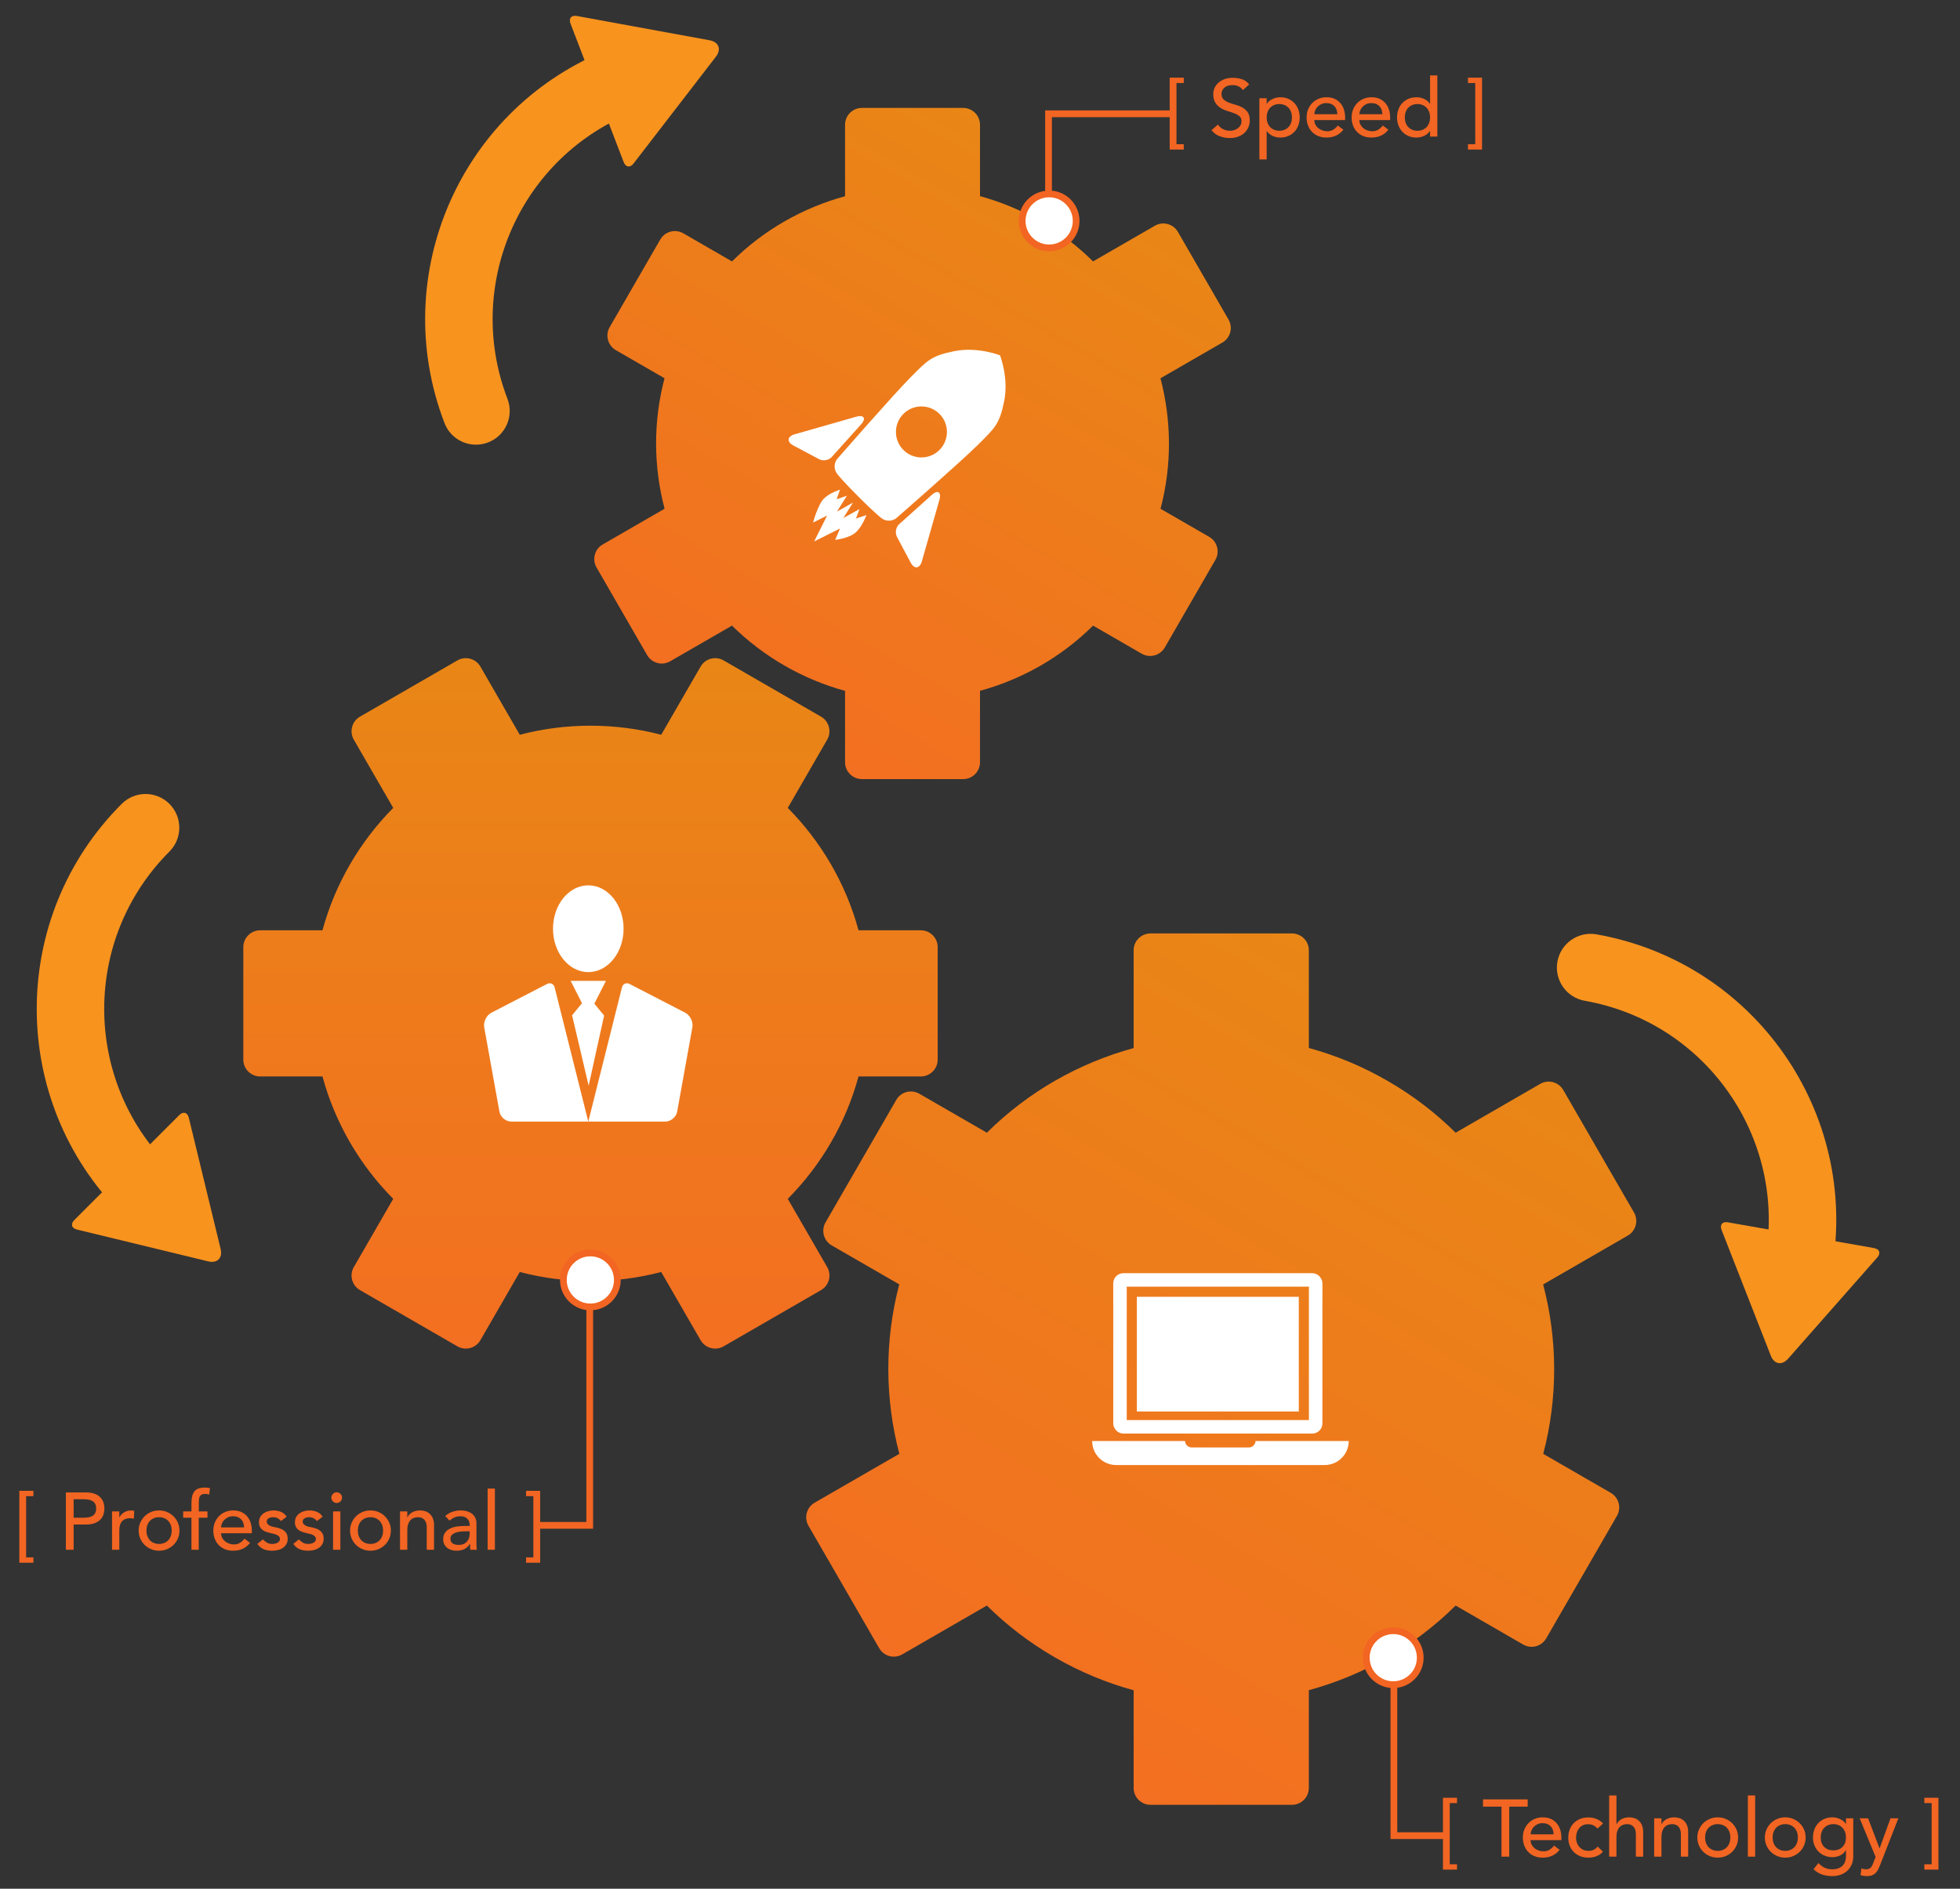<?xml version="1.0" encoding="UTF-8" standalone="no"?>
<svg width="581px" height="560px" viewBox="0 0 581 560" version="1.1" xmlns="http://www.w3.org/2000/svg" xmlns:xlink="http://www.w3.org/1999/xlink" xmlns:sketch="http://www.bohemiancoding.com/sketch/ns">
    <rect x="0" y="0" width="581" height="560" fill="#333333" stroke="none"/>
    <!-- Generator: Sketch 3.0.1 (7597) - http://www.bohemiancoding.com/sketch -->
    <title>core-competence</title>
    <description>Created with Sketch.</description>
    <defs>
        <linearGradient x1="50%" y1="0%" x2="50%" y2="100%" id="linearGradient-1">
            <stop stop-color="#E98616" offset="0%"></stop>
            <stop stop-color="#F36F21" offset="100%"></stop>
        </linearGradient>
    </defs>
    <g id="Page-1" stroke="none" stroke-width="1" fill="none" fill-rule="evenodd" sketch:type="MSPage">
        <g id="core-competence" sketch:type="MSLayerGroup" transform="translate(-34, -8.5)">
            <g id="Page-1" sketch:type="MSShapeGroup">
                <g id="core-competence">
                    <g id="Page-1">
                        <g id="Group">
                            <g>
                                <path d="M230.004,385.641 C223.311,387.398 216.286,388.333 209.042,388.333 C201.798,388.333 194.772,387.398 188.079,385.641 L188.079,385.641 L176.409,405.855 C175.029,408.244 171.974,409.066 169.586,407.688 L140.705,391.013 C138.321,389.636 137.501,386.579 138.881,384.188 L150.562,363.956 C140.708,354.014 133.372,341.572 129.589,327.667 L111.124,327.667 C108.366,327.667 106.125,325.432 106.125,322.675 L106.125,289.325 C106.125,286.572 108.363,284.333 111.124,284.333 L129.589,284.333 C133.372,270.428 140.708,257.986 150.562,248.044 L138.881,227.812 C137.502,225.422 138.318,222.366 140.705,220.987 L169.586,204.312 C171.971,202.936 175.029,203.754 176.409,206.145 L188.079,226.359 C194.772,224.602 201.798,223.667 209.042,223.667 C216.286,223.667 223.311,224.602 230.004,226.359 L241.674,206.145 C243.054,203.756 246.109,202.934 248.497,204.312 L277.378,220.987 C279.763,222.364 280.582,225.421 279.202,227.812 L267.521,248.044 C277.375,257.986 284.711,270.428 288.494,284.333 L306.96,284.333 C309.717,284.333 311.958,286.568 311.958,289.325 L311.958,322.675 C311.958,325.428 309.72,327.667 306.96,327.667 L288.494,327.667 C284.711,341.572 277.375,354.014 267.521,363.956 L279.202,384.188 C280.582,386.578 279.766,389.634 277.378,391.013 L248.497,407.688 C246.112,409.064 243.055,408.246 241.674,405.855 L230.004,385.641 L230.004,385.641 Z" id="Oval-6" fill="url(#linearGradient-1)"></path>
                                <path d="M421.127,509.972 C413.106,512.078 404.686,513.199 396.005,513.199 C387.323,513.199 378.904,512.078 370.883,509.972 L370.883,509.972 L356.402,535.053 C355.018,537.451 351.961,538.265 349.568,536.884 L313.259,515.921 C310.859,514.535 310.046,511.48 311.428,509.087 L325.921,483.985 C314.111,472.069 305.319,457.159 300.786,440.494 L277.663,440.494 C274.912,440.494 272.666,438.254 272.666,435.491 L272.666,393.565 C272.666,390.793 274.903,388.562 277.663,388.562 L300.786,388.562 C305.319,371.897 314.111,356.986 325.921,345.071 L311.428,319.968 C310.043,317.571 310.866,314.516 313.259,313.135 L349.568,292.172 C351.969,290.786 355.021,291.61 356.402,294.002 L370.883,319.083 C378.904,316.978 387.323,315.856 396.005,315.856 C404.686,315.856 413.106,316.978 421.127,319.083 L435.607,294.002 C436.991,291.604 440.048,290.79 442.441,292.172 L478.75,313.135 C481.15,314.521 481.963,317.576 480.582,319.968 L466.089,345.071 C477.898,356.986 486.69,371.897 491.224,388.562 L514.347,388.562 C517.098,388.562 519.344,390.801 519.344,393.565 L519.344,435.491 C519.344,438.262 517.107,440.494 514.347,440.494 L491.224,440.494 C486.69,457.159 477.898,472.069 466.089,483.985 L480.582,509.087 C481.966,511.485 481.143,514.539 478.75,515.921 L442.441,536.884 C440.041,538.27 436.988,537.446 435.607,535.053 L421.127,509.972 L421.127,509.972 Z" id="Oval-6" fill="url(#linearGradient-1)" transform="translate(396.166, 414.498) rotate(30) translate(-396.166, -414.498) "></path>
                                <path d="M323.77,213.493 C317.592,215.115 311.107,215.979 304.42,215.979 C297.734,215.979 291.249,215.115 285.071,213.493 L285.071,213.493 L274.488,231.824 C273.108,234.213 270.05,235.028 267.656,233.646 L241.685,218.651 C239.287,217.266 238.468,214.212 239.847,211.824 L250.439,193.477 C241.343,184.299 234.571,172.815 231.079,159.979 L214.429,159.979 C211.653,159.979 209.42,157.738 209.42,154.973 L209.42,124.984 C209.42,122.215 211.663,119.979 214.429,119.979 L231.079,119.979 C234.571,107.143 241.343,95.658 250.439,86.481 L239.847,68.134 C238.467,65.745 239.291,62.689 241.685,61.306 L267.656,46.312 C270.054,44.927 273.109,45.745 274.488,48.134 L285.071,66.464 C291.249,64.842 297.734,63.979 304.42,63.979 C311.107,63.979 317.592,64.842 323.77,66.464 L334.353,48.134 C335.732,45.745 338.791,44.93 341.185,46.312 L367.156,61.306 C369.554,62.691 370.373,65.745 368.994,68.134 L358.401,86.481 C367.497,95.658 374.269,107.143 377.761,119.979 L394.412,119.979 C397.188,119.979 399.42,122.22 399.42,124.984 L399.42,154.973 C399.42,157.742 397.178,159.979 394.412,159.979 L377.761,159.979 C374.269,172.815 367.497,184.299 358.401,193.477 L368.994,211.824 C370.373,214.213 369.55,217.269 367.156,218.651 L341.185,233.646 C338.787,235.03 335.732,234.212 334.353,231.824 L323.77,213.493 L323.77,213.493 Z" id="Oval-6" fill="url(#linearGradient-1)" transform="translate(304.42, 140.138) rotate(30) translate(-304.42, -140.138) "></path>
                                <g transform="translate(268, 112)" fill="#FFFFFF">
                                    <path d="M34.092,30.196 L20.493,43.795 C15.463,38.766 14.203,37.051 14.203,37.051 C13.12,35.782 13.152,33.739 14.242,32.494 C14.242,32.494 31.099,13.194 35.992,8.302 C40.884,3.41 41.963,2.003 48.867,0.617 C55.771,-0.77 62.438,1.85 62.438,1.85 L44.768,19.52 C43.384,17.978 41.375,17.007 39.139,17.007 C34.964,17.007 31.579,20.392 31.579,24.567 C31.579,26.803 32.549,28.812 34.092,30.196 Z M34.092,30.196 L20.493,43.795 C25.522,48.825 27.237,50.085 27.237,50.085 C28.506,51.168 30.549,51.136 31.794,50.046 C31.794,50.046 51.094,33.188 55.986,28.296 C60.878,23.404 62.285,22.325 63.671,15.421 C65.058,8.517 62.438,1.85 62.438,1.85 L44.768,19.52 C45.969,20.859 46.699,22.628 46.699,24.567 C46.699,28.743 43.314,32.128 39.139,32.128 C37.199,32.128 35.43,31.397 34.092,30.196 Z" id="Path-3"></path>
                                    <path d="M1.553,25.267 C-0.666,25.901 -0.839,27.518 1.201,28.604 L8.783,32.639 C9.989,33.282 11.667,32.989 12.573,31.98 L21.267,22.302 C22.83,20.562 22.086,19.405 19.824,20.051 L1.553,25.267 L1.553,25.267 Z" id="Triangle-1"></path>
                                    <path d="M28.943,52.609 C26.724,53.243 26.551,54.861 28.591,55.946 L36.173,59.982 C37.379,60.624 39.057,60.331 39.963,59.323 L48.657,49.645 C50.22,47.905 49.476,46.748 47.214,47.394 L28.943,52.609 L28.943,52.609 Z" id="Triangle-1" transform="translate(38.164, 53.712) scale(-1, 1) rotate(270) translate(-38.164, -53.712) "></path>
                                    <path d="M7.899,43.293 L9.189,46.006 L10.612,43.123 L11.845,48.523 L13.326,43.293 L14.531,48.538 L16.04,43.293 L17.3,46.006 L18.753,43.075 C18.753,43.075 20.164,46.006 20.164,48.72 C20.164,51.433 17.407,54.825 17.407,54.825 L16.04,51.433 L13.326,59.574 L10.612,51.433 L9.135,55.839 C9.135,55.839 6.391,51.094 6.391,48.55 C6.391,46.006 7.899,43.293 7.899,43.293 L7.899,43.293 L7.899,43.293 Z" id="Path-7" transform="translate(13.391, 51.075) rotate(45) translate(-13.391, -51.075) "></path>
                                </g>
                                <g transform="translate(177, 271)" fill="#FFFFFF">
                                    <path d="M21.412,30.269 C21.143,29.197 20.131,28.738 19.141,29.249 L2.671,37.762 C1.196,38.525 0.24,40.471 0.532,42.092 L5.043,67.096 C5.336,68.725 6.926,70.045 8.574,70.045 L31.388,70.045 L21.412,30.269 L21.412,30.269 Z" id="Path-12"></path>
                                    <path d="M26.157,28.327 L36.619,28.327 L31.388,38.628 L26.157,28.327 L26.157,28.327 Z" id="Triangle-1"></path>
                                    <path d="M52.229,30.269 C51.96,29.197 50.948,28.738 49.958,29.249 L33.488,37.762 C32.013,38.525 31.057,40.471 31.349,42.092 L35.86,67.096 C36.153,68.725 37.743,70.045 39.391,70.045 L62.205,70.045 L52.229,30.269 L52.229,30.269 Z" id="Path-12" transform="translate(46.796, 49.54) scale(-1, 1) translate(-46.796, -49.54) "></path>
                                    <path d="M21.785,36.721 L22.525,44.109 L40.755,55.398 L29.288,37.45 L21.785,36.721 L21.785,36.721 Z" id="Rectangle-1" transform="translate(31.285, 46.221) rotate(45) translate(-31.285, -46.221) "></path>
                                    <path d="M41.851,12.865 C41.851,5.76 37.166,0 31.388,0 C25.61,0 20.925,5.76 20.925,12.865 C20.925,19.97 25.61,25.73 31.388,25.73 C37.166,25.73 41.851,19.97 41.851,12.865 L41.851,12.865 L41.851,12.865 Z" id="Oval-8"></path>
                                </g>
                                <g id="Rectangle-26-+-Rectangle-26" transform="translate(358, 388)">
                                    <rect id="Rectangle-26" stroke="#FFFFFF" stroke-width="4" x="8" y="0" width="58" height="43.548" rx="1"></rect>
                                    <path d="M48.182,47.763 L75.804,47.763 C75.804,51.688 72.615,54.88 68.683,54.88 L6.869,54.88 C2.92,54.88 -0.252,51.694 -0.252,47.763 L27.272,47.763 C27.323,48.823 28.201,49.667 29.275,49.667 L46.179,49.667 C47.253,49.667 48.13,48.824 48.182,47.763 L48.182,47.763 L48.182,47.763 Z" id="Rectangle-26" fill="#FFFFFF"></path>
                                    <rect id="Rectangle-4" fill="#FFFFFF" x="13" y="5" width="48" height="34"></rect>
                                </g>
                                <g id="Oval-6-+-Triangle-1" transform="translate(203.724, 71.497) rotate(-21) translate(-203.724, -71.497) translate(146.224, 16.997)" fill="#F8931E">
                                    <path d="M79.565,47.436 C78.148,48.3 77,47.663 77,46.003 L77,1.997 C77,0.342 78.139,-0.305 79.565,0.564 L113.728,21.395 C116.087,22.834 116.091,25.164 113.728,26.605 L79.565,47.436 L79.565,47.436 Z" id="Triangle-1"></path>
                                    <path d="M-0.318,99.182 C-0.318,104.705 4.159,109.182 9.682,109.182 C15.205,109.182 19.682,104.705 19.682,99.182 C19.682,62.731 49.231,33.182 85.682,33.182 C91.205,33.182 95.682,28.705 95.682,23.182 C95.682,17.659 91.205,13.182 85.682,13.182 C38.186,13.182 -0.318,51.686 -0.318,99.182 L-0.318,99.182 L-0.318,99.182 Z" id="Oval-6"></path>
                                </g>
                                <g id="Oval-6-+-Triangle-1" transform="translate(541.205, 350.231) rotate(100) translate(-541.205, -350.231) translate(483.705, 295.731)" fill="#F8931E">
                                    <path d="M79.565,47.436 C78.148,48.3 77,47.663 77,46.003 L77,1.997 C77,0.342 78.139,-0.305 79.565,0.564 L113.728,21.395 C116.087,22.834 116.091,25.164 113.728,26.605 L79.565,47.436 L79.565,47.436 Z" id="Triangle-1"></path>
                                    <path d="M-0.318,99.182 C-0.318,104.705 4.159,109.182 9.682,109.182 C15.205,109.182 19.682,104.705 19.682,99.182 C19.682,62.731 49.231,33.182 85.682,33.182 C91.205,33.182 95.682,28.705 95.682,23.182 C95.682,17.659 91.205,13.182 85.682,13.182 C38.186,13.182 -0.318,51.686 -0.318,99.182 L-0.318,99.182 L-0.318,99.182 Z" id="Oval-6"></path>
                                </g>
                                <g id="Oval-6-+-Triangle-1" transform="translate(79.366, 319.324) scale(1, -1) rotate(-45) translate(-79.366, -319.324) translate(21.866, 264.824)" fill="#F8931E">
                                    <path d="M79.565,47.436 C78.148,48.3 77,47.663 77,46.003 L77,1.997 C77,0.342 78.139,-0.305 79.565,0.564 L113.728,21.395 C116.087,22.834 116.091,25.164 113.728,26.605 L79.565,47.436 L79.565,47.436 Z" id="Triangle-1"></path>
                                    <path d="M-0.318,99.182 C-0.318,104.705 4.159,109.182 9.682,109.182 C15.205,109.182 19.682,104.705 19.682,99.182 C19.682,62.731 49.231,33.182 85.682,33.182 C91.205,33.182 95.682,28.705 95.682,23.182 C95.682,17.659 91.205,13.182 85.682,13.182 C38.186,13.182 -0.318,51.686 -0.318,99.182 L-0.318,99.182 L-0.318,99.182 Z" id="Oval-6"></path>
                                </g>
                            </g>
                            <path d="M344.812,42.457 L344.812,77.678 L380.848,77.678" id="Path-14" stroke="#F26522" stroke-width="2" transform="translate(362.812, 59.957) scale(1, -1) translate(-362.812, -59.957) "></path>
                            <circle id="Oval-5" stroke="#F26522" stroke-width="2" fill="#FFFFFF" cx="345" cy="74" r="8"></circle>
                            <path d="M208.812,391.543 L208.812,460.764 L193.848,460.764" id="Path-14" stroke="#F26522" stroke-width="2"></path>
                            <circle id="Oval-5" stroke="#F26522" stroke-width="2" fill="#FFFFFF" cx="209" cy="388" r="8"></circle>
                            <path d="M463.116,503.543 L463.116,552.764 L447.152,552.764" id="Path-14" stroke="#F26522" stroke-width="2" transform="translate(455.152, 528.043) scale(-1, 1) translate(-455.152, -528.043) "></path>
                            <circle id="Oval-5" stroke="#F26522" stroke-width="2" fill="#FFFFFF" cx="447" cy="500" r="8"></circle>
                            <path d="M380.728,31.528 L384.904,31.528 L384.904,33.112 L382.744,33.112 L382.744,51.256 L384.904,51.256 L384.904,52.84 L380.728,52.84 L380.728,31.528 L380.728,31.528 Z M395.032,45.448 C395.448,46.072 395.98,46.532 396.628,46.828 C397.276,47.124 397.944,47.272 398.632,47.272 C399.016,47.272 399.408,47.212 399.808,47.092 C400.208,46.972 400.572,46.792 400.9,46.552 C401.228,46.312 401.496,46.016 401.704,45.664 C401.912,45.312 402.016,44.904 402.016,44.44 C402.016,43.784 401.808,43.284 401.392,42.94 C400.976,42.596 400.46,42.308 399.844,42.076 C399.228,41.844 398.556,41.62 397.828,41.404 C397.1,41.188 396.428,40.888 395.812,40.504 C395.196,40.12 394.68,39.604 394.264,38.956 C393.848,38.308 393.64,37.432 393.64,36.328 C393.64,35.832 393.748,35.304 393.964,34.744 C394.18,34.184 394.52,33.672 394.984,33.208 C395.448,32.744 396.044,32.356 396.772,32.044 C397.5,31.732 398.376,31.576 399.4,31.576 C400.328,31.576 401.216,31.704 402.064,31.96 C402.912,32.216 403.656,32.736 404.296,33.52 L402.424,35.224 C402.136,34.776 401.728,34.416 401.2,34.144 C400.672,33.872 400.072,33.736 399.4,33.736 C398.76,33.736 398.228,33.82 397.804,33.988 C397.38,34.156 397.04,34.372 396.784,34.636 C396.528,34.9 396.348,35.184 396.244,35.488 C396.14,35.792 396.088,36.072 396.088,36.328 C396.088,37.048 396.296,37.6 396.712,37.984 C397.128,38.368 397.644,38.68 398.26,38.92 C398.876,39.16 399.548,39.376 400.276,39.568 C401.004,39.76 401.676,40.028 402.292,40.372 C402.908,40.716 403.424,41.18 403.84,41.764 C404.256,42.348 404.464,43.152 404.464,44.176 C404.464,44.992 404.308,45.728 403.996,46.384 C403.684,47.04 403.264,47.592 402.736,48.04 C402.208,48.488 401.584,48.832 400.864,49.072 C400.144,49.312 399.376,49.432 398.56,49.432 C397.472,49.432 396.44,49.24 395.464,48.856 C394.488,48.472 393.712,47.88 393.136,47.08 L395.032,45.448 L395.032,45.448 Z M407.32,37.624 L409.48,37.624 L409.48,39.256 L409.528,39.256 C409.944,38.648 410.516,38.176 411.244,37.84 C411.972,37.504 412.72,37.336 413.488,37.336 C414.368,37.336 415.164,37.488 415.876,37.792 C416.588,38.096 417.196,38.52 417.7,39.064 C418.204,39.608 418.592,40.244 418.864,40.972 C419.136,41.7 419.272,42.48 419.272,43.312 C419.272,44.16 419.136,44.948 418.864,45.676 C418.592,46.404 418.204,47.036 417.7,47.572 C417.196,48.108 416.588,48.528 415.876,48.832 C415.164,49.136 414.368,49.288 413.488,49.288 C412.672,49.288 411.904,49.116 411.184,48.772 C410.464,48.428 409.912,47.96 409.528,47.368 L409.48,47.368 L409.48,55.768 L407.32,55.768 L407.32,37.624 L407.32,37.624 Z M413.224,39.352 C412.648,39.352 412.128,39.452 411.664,39.652 C411.2,39.852 410.808,40.124 410.488,40.468 C410.168,40.812 409.92,41.228 409.744,41.716 C409.568,42.204 409.48,42.736 409.48,43.312 C409.48,43.888 409.568,44.42 409.744,44.908 C409.92,45.396 410.168,45.812 410.488,46.156 C410.808,46.5 411.2,46.772 411.664,46.972 C412.128,47.172 412.648,47.272 413.224,47.272 C413.8,47.272 414.32,47.172 414.784,46.972 C415.248,46.772 415.64,46.5 415.96,46.156 C416.28,45.812 416.528,45.396 416.704,44.908 C416.88,44.42 416.968,43.888 416.968,43.312 C416.968,42.736 416.88,42.204 416.704,41.716 C416.528,41.228 416.28,40.812 415.96,40.468 C415.64,40.124 415.248,39.852 414.784,39.652 C414.32,39.452 413.8,39.352 413.224,39.352 L413.224,39.352 L413.224,39.352 Z M423.616,44.104 C423.616,44.6 423.724,45.052 423.94,45.46 C424.156,45.868 424.44,46.216 424.792,46.504 C425.144,46.792 425.552,47.016 426.016,47.176 C426.48,47.336 426.96,47.416 427.456,47.416 C428.128,47.416 428.712,47.26 429.208,46.948 C429.704,46.636 430.16,46.224 430.576,45.712 L432.208,46.96 C431.008,48.512 429.328,49.288 427.168,49.288 C426.272,49.288 425.46,49.136 424.732,48.832 C424.004,48.528 423.388,48.108 422.884,47.572 C422.38,47.036 421.992,46.404 421.72,45.676 C421.448,44.948 421.312,44.16 421.312,43.312 C421.312,42.464 421.46,41.676 421.756,40.948 C422.052,40.22 422.46,39.588 422.98,39.052 C423.5,38.516 424.12,38.096 424.84,37.792 C425.56,37.488 426.344,37.336 427.192,37.336 C428.2,37.336 429.052,37.512 429.748,37.864 C430.444,38.216 431.016,38.676 431.464,39.244 C431.912,39.812 432.236,40.452 432.436,41.164 C432.636,41.876 432.736,42.6 432.736,43.336 L432.736,44.104 L423.616,44.104 L423.616,44.104 Z M430.432,42.376 C430.416,41.896 430.34,41.456 430.204,41.056 C430.068,40.656 429.864,40.308 429.592,40.012 C429.32,39.716 428.98,39.484 428.572,39.316 C428.164,39.148 427.688,39.064 427.144,39.064 C426.616,39.064 426.132,39.164 425.692,39.364 C425.252,39.564 424.88,39.824 424.576,40.144 C424.272,40.464 424.036,40.82 423.868,41.212 C423.7,41.604 423.616,41.992 423.616,42.376 L430.432,42.376 L430.432,42.376 Z M436.96,44.104 C436.96,44.6 437.068,45.052 437.284,45.46 C437.5,45.868 437.784,46.216 438.136,46.504 C438.488,46.792 438.896,47.016 439.36,47.176 C439.824,47.336 440.304,47.416 440.8,47.416 C441.472,47.416 442.056,47.26 442.552,46.948 C443.048,46.636 443.504,46.224 443.92,45.712 L445.552,46.96 C444.352,48.512 442.672,49.288 440.512,49.288 C439.616,49.288 438.804,49.136 438.076,48.832 C437.348,48.528 436.732,48.108 436.228,47.572 C435.724,47.036 435.336,46.404 435.064,45.676 C434.792,44.948 434.656,44.16 434.656,43.312 C434.656,42.464 434.804,41.676 435.1,40.948 C435.396,40.22 435.804,39.588 436.324,39.052 C436.844,38.516 437.464,38.096 438.184,37.792 C438.904,37.488 439.688,37.336 440.536,37.336 C441.544,37.336 442.396,37.512 443.092,37.864 C443.788,38.216 444.36,38.676 444.808,39.244 C445.256,39.812 445.58,40.452 445.78,41.164 C445.98,41.876 446.08,42.6 446.08,43.336 L446.08,44.104 L436.96,44.104 L436.96,44.104 Z M443.776,42.376 C443.76,41.896 443.684,41.456 443.548,41.056 C443.412,40.656 443.208,40.308 442.936,40.012 C442.664,39.716 442.324,39.484 441.916,39.316 C441.508,39.148 441.032,39.064 440.488,39.064 C439.96,39.064 439.476,39.164 439.036,39.364 C438.596,39.564 438.224,39.824 437.92,40.144 C437.616,40.464 437.38,40.82 437.212,41.212 C437.044,41.604 436.96,41.992 436.96,42.376 L443.776,42.376 L443.776,42.376 Z M460.072,49 L457.912,49 L457.912,47.368 L457.864,47.368 C457.448,47.976 456.876,48.448 456.148,48.784 C455.42,49.12 454.672,49.288 453.904,49.288 C453.024,49.288 452.228,49.136 451.516,48.832 C450.804,48.528 450.196,48.104 449.692,47.56 C449.188,47.016 448.8,46.384 448.528,45.664 C448.256,44.944 448.12,44.16 448.12,43.312 C448.12,42.464 448.256,41.676 448.528,40.948 C448.8,40.22 449.188,39.588 449.692,39.052 C450.196,38.516 450.804,38.096 451.516,37.792 C452.228,37.488 453.024,37.336 453.904,37.336 C454.72,37.336 455.488,37.508 456.208,37.852 C456.928,38.196 457.48,38.664 457.864,39.256 L457.912,39.256 L457.912,30.856 L460.072,30.856 L460.072,49 L460.072,49 Z M454.168,47.272 C454.744,47.272 455.264,47.172 455.728,46.972 C456.192,46.772 456.584,46.5 456.904,46.156 C457.224,45.812 457.472,45.396 457.648,44.908 C457.824,44.42 457.912,43.888 457.912,43.312 C457.912,42.736 457.824,42.204 457.648,41.716 C457.472,41.228 457.224,40.812 456.904,40.468 C456.584,40.124 456.192,39.852 455.728,39.652 C455.264,39.452 454.744,39.352 454.168,39.352 C453.592,39.352 453.072,39.452 452.608,39.652 C452.144,39.852 451.752,40.124 451.432,40.468 C451.112,40.812 450.864,41.228 450.688,41.716 C450.512,42.204 450.424,42.736 450.424,43.312 C450.424,43.888 450.512,44.42 450.688,44.908 C450.864,45.396 451.112,45.812 451.432,46.156 C451.752,46.5 452.144,46.772 452.608,46.972 C453.072,47.172 453.592,47.272 454.168,47.272 L454.168,47.272 L454.168,47.272 Z M469.144,51.256 L471.304,51.256 L471.304,33.112 L469.144,33.112 L469.144,31.528 L473.32,31.528 L473.32,52.84 L469.144,52.84 L469.144,51.256 L469.144,51.256 Z" id="[-Speed-]" fill="#F26522"></path>
                            <path d="M39.728,450.528 L43.904,450.528 L43.904,452.112 L41.744,452.112 L41.744,470.256 L43.904,470.256 L43.904,471.84 L39.728,471.84 L39.728,450.528 L39.728,450.528 Z M53.528,451.008 L59.504,451.008 C60.592,451.008 61.488,451.156 62.192,451.452 C62.896,451.748 63.452,452.124 63.86,452.58 C64.268,453.036 64.552,453.548 64.712,454.116 C64.872,454.684 64.952,455.232 64.952,455.76 C64.952,456.288 64.872,456.836 64.712,457.404 C64.552,457.972 64.268,458.484 63.86,458.94 C63.452,459.396 62.896,459.772 62.192,460.068 C61.488,460.364 60.592,460.512 59.504,460.512 L55.832,460.512 L55.832,468 L53.528,468 L53.528,451.008 L53.528,451.008 Z M55.832,458.496 L58.856,458.496 C59.304,458.496 59.748,458.46 60.188,458.388 C60.628,458.316 61.02,458.184 61.364,457.992 C61.708,457.8 61.984,457.524 62.192,457.164 C62.4,456.804 62.504,456.336 62.504,455.76 C62.504,455.184 62.4,454.716 62.192,454.356 C61.984,453.996 61.708,453.72 61.364,453.528 C61.02,453.336 60.628,453.204 60.188,453.132 C59.748,453.06 59.304,453.024 58.856,453.024 L55.832,453.024 L55.832,458.496 L55.832,458.496 Z M67.208,456.624 L69.368,456.624 L69.368,458.376 L69.416,458.376 C69.56,458.072 69.752,457.796 69.992,457.548 C70.232,457.3 70.5,457.088 70.796,456.912 C71.092,456.736 71.416,456.596 71.768,456.492 C72.12,456.388 72.472,456.336 72.824,456.336 C73.176,456.336 73.496,456.384 73.784,456.48 L73.688,458.808 C73.512,458.76 73.336,458.72 73.16,458.688 C72.984,458.656 72.808,458.64 72.632,458.64 C71.576,458.64 70.768,458.936 70.208,459.528 C69.648,460.12 69.368,461.04 69.368,462.288 L69.368,468 L67.208,468 L67.208,456.624 L67.208,456.624 Z M75.104,462.312 C75.104,461.48 75.26,460.704 75.572,459.984 C75.884,459.264 76.312,458.632 76.856,458.088 C77.4,457.544 78.04,457.116 78.776,456.804 C79.512,456.492 80.304,456.336 81.152,456.336 C82,456.336 82.792,456.492 83.528,456.804 C84.264,457.116 84.904,457.544 85.448,458.088 C85.992,458.632 86.42,459.264 86.732,459.984 C87.044,460.704 87.2,461.48 87.2,462.312 C87.2,463.144 87.044,463.924 86.732,464.652 C86.42,465.38 85.992,466.012 85.448,466.548 C84.904,467.084 84.264,467.508 83.528,467.82 C82.792,468.132 82,468.288 81.152,468.288 C80.304,468.288 79.512,468.132 78.776,467.82 C78.04,467.508 77.4,467.084 76.856,466.548 C76.312,466.012 75.884,465.38 75.572,464.652 C75.26,463.924 75.104,463.144 75.104,462.312 L75.104,462.312 L75.104,462.312 Z M77.408,462.312 C77.408,462.888 77.496,463.42 77.672,463.908 C77.848,464.396 78.096,464.812 78.416,465.156 C78.736,465.5 79.128,465.772 79.592,465.972 C80.056,466.172 80.576,466.272 81.152,466.272 C81.728,466.272 82.248,466.172 82.712,465.972 C83.176,465.772 83.568,465.5 83.888,465.156 C84.208,464.812 84.456,464.396 84.632,463.908 C84.808,463.42 84.896,462.888 84.896,462.312 C84.896,461.736 84.808,461.204 84.632,460.716 C84.456,460.228 84.208,459.812 83.888,459.468 C83.568,459.124 83.176,458.852 82.712,458.652 C82.248,458.452 81.728,458.352 81.152,458.352 C80.576,458.352 80.056,458.452 79.592,458.652 C79.128,458.852 78.736,459.124 78.416,459.468 C78.096,459.812 77.848,460.228 77.672,460.716 C77.496,461.204 77.408,461.736 77.408,462.312 L77.408,462.312 L77.408,462.312 Z M90.752,458.496 L88.304,458.496 L88.304,456.624 L90.752,456.624 L90.752,454.08 C90.752,452.56 91.044,451.428 91.628,450.684 C92.212,449.94 93.216,449.568 94.64,449.568 C94.88,449.568 95.132,449.576 95.396,449.592 C95.66,449.608 95.944,449.656 96.248,449.736 L96.008,451.656 C95.8,451.576 95.6,451.52 95.408,451.488 C95.216,451.456 95.008,451.44 94.784,451.44 C94.384,451.44 94.064,451.5 93.824,451.62 C93.584,451.74 93.396,451.912 93.26,452.136 C93.124,452.36 93.036,452.628 92.996,452.94 C92.956,453.252 92.936,453.608 92.936,454.008 L92.936,456.624 L95.504,456.624 L95.504,458.496 L92.912,458.496 L92.912,468 L90.752,468 L90.752,458.496 L90.752,458.496 Z M99.536,463.104 C99.536,463.6 99.644,464.052 99.86,464.46 C100.076,464.868 100.36,465.216 100.712,465.504 C101.064,465.792 101.472,466.016 101.936,466.176 C102.4,466.336 102.88,466.416 103.376,466.416 C104.048,466.416 104.632,466.26 105.128,465.948 C105.624,465.636 106.08,465.224 106.496,464.712 L108.128,465.96 C106.928,467.512 105.248,468.288 103.088,468.288 C102.192,468.288 101.38,468.136 100.652,467.832 C99.924,467.528 99.308,467.108 98.804,466.572 C98.3,466.036 97.912,465.404 97.64,464.676 C97.368,463.948 97.232,463.16 97.232,462.312 C97.232,461.464 97.38,460.676 97.676,459.948 C97.972,459.22 98.38,458.588 98.9,458.052 C99.42,457.516 100.04,457.096 100.76,456.792 C101.48,456.488 102.264,456.336 103.112,456.336 C104.12,456.336 104.972,456.512 105.668,456.864 C106.364,457.216 106.936,457.676 107.384,458.244 C107.832,458.812 108.156,459.452 108.356,460.164 C108.556,460.876 108.656,461.6 108.656,462.336 L108.656,463.104 L99.536,463.104 L99.536,463.104 Z M106.352,461.376 C106.336,460.896 106.26,460.456 106.124,460.056 C105.988,459.656 105.784,459.308 105.512,459.012 C105.24,458.716 104.9,458.484 104.492,458.316 C104.084,458.148 103.608,458.064 103.064,458.064 C102.536,458.064 102.052,458.164 101.612,458.364 C101.172,458.564 100.8,458.824 100.496,459.144 C100.192,459.464 99.956,459.82 99.788,460.212 C99.62,460.604 99.536,460.992 99.536,461.376 L106.352,461.376 L106.352,461.376 Z M117.296,459.48 C117.04,459.16 116.724,458.892 116.348,458.676 C115.972,458.46 115.512,458.352 114.968,458.352 C114.456,458.352 114.012,458.46 113.636,458.676 C113.26,458.892 113.072,459.208 113.072,459.624 C113.072,459.96 113.18,460.232 113.396,460.44 C113.612,460.648 113.868,460.816 114.164,460.944 C114.46,461.072 114.776,461.168 115.112,461.232 C115.448,461.296 115.736,461.352 115.976,461.4 C116.44,461.512 116.876,461.648 117.284,461.808 C117.692,461.968 118.044,462.176 118.34,462.432 C118.636,462.688 118.868,463 119.036,463.368 C119.204,463.736 119.288,464.184 119.288,464.712 C119.288,465.352 119.152,465.9 118.88,466.356 C118.608,466.812 118.256,467.184 117.824,467.472 C117.392,467.76 116.9,467.968 116.348,468.096 C115.796,468.224 115.24,468.288 114.68,468.288 C113.736,468.288 112.908,468.144 112.196,467.856 C111.484,467.568 110.848,467.04 110.288,466.272 L111.92,464.928 C112.272,465.28 112.664,465.592 113.096,465.864 C113.528,466.136 114.056,466.272 114.68,466.272 C114.952,466.272 115.228,466.244 115.508,466.188 C115.788,466.132 116.036,466.044 116.252,465.924 C116.468,465.804 116.644,465.652 116.78,465.468 C116.916,465.284 116.984,465.072 116.984,464.832 C116.984,464.512 116.884,464.248 116.684,464.04 C116.484,463.832 116.244,463.668 115.964,463.548 C115.684,463.428 115.388,463.332 115.076,463.26 C114.764,463.188 114.488,463.128 114.248,463.08 C113.784,462.968 113.344,462.84 112.928,462.696 C112.512,462.552 112.144,462.36 111.824,462.12 C111.504,461.88 111.248,461.576 111.056,461.208 C110.864,460.84 110.768,460.384 110.768,459.84 C110.768,459.248 110.892,458.732 111.14,458.292 C111.388,457.852 111.716,457.488 112.124,457.2 C112.532,456.912 112.996,456.696 113.516,456.552 C114.036,456.408 114.56,456.336 115.088,456.336 C115.856,456.336 116.592,456.48 117.296,456.768 C118,457.056 118.56,457.536 118.976,458.208 L117.296,459.48 L117.296,459.48 Z M127.952,459.48 C127.696,459.16 127.38,458.892 127.004,458.676 C126.628,458.46 126.168,458.352 125.624,458.352 C125.112,458.352 124.668,458.46 124.292,458.676 C123.916,458.892 123.728,459.208 123.728,459.624 C123.728,459.96 123.836,460.232 124.052,460.44 C124.268,460.648 124.524,460.816 124.82,460.944 C125.116,461.072 125.432,461.168 125.768,461.232 C126.104,461.296 126.392,461.352 126.632,461.4 C127.096,461.512 127.532,461.648 127.94,461.808 C128.348,461.968 128.7,462.176 128.996,462.432 C129.292,462.688 129.524,463 129.692,463.368 C129.86,463.736 129.944,464.184 129.944,464.712 C129.944,465.352 129.808,465.9 129.536,466.356 C129.264,466.812 128.912,467.184 128.48,467.472 C128.048,467.76 127.556,467.968 127.004,468.096 C126.452,468.224 125.896,468.288 125.336,468.288 C124.392,468.288 123.564,468.144 122.852,467.856 C122.14,467.568 121.504,467.04 120.944,466.272 L122.576,464.928 C122.928,465.28 123.32,465.592 123.752,465.864 C124.184,466.136 124.712,466.272 125.336,466.272 C125.608,466.272 125.884,466.244 126.164,466.188 C126.444,466.132 126.692,466.044 126.908,465.924 C127.124,465.804 127.3,465.652 127.436,465.468 C127.572,465.284 127.64,465.072 127.64,464.832 C127.64,464.512 127.54,464.248 127.34,464.04 C127.14,463.832 126.9,463.668 126.62,463.548 C126.34,463.428 126.044,463.332 125.732,463.26 C125.42,463.188 125.144,463.128 124.904,463.08 C124.44,462.968 124,462.84 123.584,462.696 C123.168,462.552 122.8,462.36 122.48,462.12 C122.16,461.88 121.904,461.576 121.712,461.208 C121.52,460.84 121.424,460.384 121.424,459.84 C121.424,459.248 121.548,458.732 121.796,458.292 C122.044,457.852 122.372,457.488 122.78,457.2 C123.188,456.912 123.652,456.696 124.172,456.552 C124.692,456.408 125.216,456.336 125.744,456.336 C126.512,456.336 127.248,456.48 127.952,456.768 C128.656,457.056 129.216,457.536 129.632,458.208 L127.952,459.48 L127.952,459.48 Z M132.728,456.624 L134.888,456.624 L134.888,468 L132.728,468 L132.728,456.624 L132.728,456.624 Z M132.224,452.544 C132.224,452.112 132.38,451.74 132.692,451.428 C133.004,451.116 133.376,450.96 133.808,450.96 C134.24,450.96 134.612,451.116 134.924,451.428 C135.236,451.74 135.392,452.112 135.392,452.544 C135.392,452.976 135.236,453.348 134.924,453.66 C134.612,453.972 134.24,454.128 133.808,454.128 C133.376,454.128 133.004,453.972 132.692,453.66 C132.38,453.348 132.224,452.976 132.224,452.544 L132.224,452.544 L132.224,452.544 Z M137.768,462.312 C137.768,461.48 137.924,460.704 138.236,459.984 C138.548,459.264 138.976,458.632 139.52,458.088 C140.064,457.544 140.704,457.116 141.44,456.804 C142.176,456.492 142.968,456.336 143.816,456.336 C144.664,456.336 145.456,456.492 146.192,456.804 C146.928,457.116 147.568,457.544 148.112,458.088 C148.656,458.632 149.084,459.264 149.396,459.984 C149.708,460.704 149.864,461.48 149.864,462.312 C149.864,463.144 149.708,463.924 149.396,464.652 C149.084,465.38 148.656,466.012 148.112,466.548 C147.568,467.084 146.928,467.508 146.192,467.82 C145.456,468.132 144.664,468.288 143.816,468.288 C142.968,468.288 142.176,468.132 141.44,467.82 C140.704,467.508 140.064,467.084 139.52,466.548 C138.976,466.012 138.548,465.38 138.236,464.652 C137.924,463.924 137.768,463.144 137.768,462.312 L137.768,462.312 L137.768,462.312 Z M140.072,462.312 C140.072,462.888 140.16,463.42 140.336,463.908 C140.512,464.396 140.76,464.812 141.08,465.156 C141.4,465.5 141.792,465.772 142.256,465.972 C142.72,466.172 143.24,466.272 143.816,466.272 C144.392,466.272 144.912,466.172 145.376,465.972 C145.84,465.772 146.232,465.5 146.552,465.156 C146.872,464.812 147.12,464.396 147.296,463.908 C147.472,463.42 147.56,462.888 147.56,462.312 C147.56,461.736 147.472,461.204 147.296,460.716 C147.12,460.228 146.872,459.812 146.552,459.468 C146.232,459.124 145.84,458.852 145.376,458.652 C144.912,458.452 144.392,458.352 143.816,458.352 C143.24,458.352 142.72,458.452 142.256,458.652 C141.792,458.852 141.4,459.124 141.08,459.468 C140.76,459.812 140.512,460.228 140.336,460.716 C140.16,461.204 140.072,461.736 140.072,462.312 L140.072,462.312 L140.072,462.312 Z M152.576,456.624 L154.736,456.624 L154.736,458.376 L154.784,458.376 C155.056,457.768 155.528,457.276 156.2,456.9 C156.872,456.524 157.648,456.336 158.528,456.336 C159.072,456.336 159.596,456.42 160.1,456.588 C160.604,456.756 161.044,457.016 161.42,457.368 C161.796,457.72 162.096,458.172 162.32,458.724 C162.544,459.276 162.656,459.928 162.656,460.68 L162.656,468 L160.496,468 L160.496,461.28 C160.496,460.752 160.424,460.3 160.28,459.924 C160.136,459.548 159.944,459.244 159.704,459.012 C159.464,458.78 159.188,458.612 158.876,458.508 C158.564,458.404 158.24,458.352 157.904,458.352 C157.456,458.352 157.04,458.424 156.656,458.568 C156.272,458.712 155.936,458.94 155.648,459.252 C155.36,459.564 155.136,459.96 154.976,460.44 C154.816,460.92 154.736,461.488 154.736,462.144 L154.736,468 L152.576,468 L152.576,456.624 L152.576,456.624 Z M165.968,458.016 C166.576,457.456 167.28,457.036 168.08,456.756 C168.88,456.476 169.68,456.336 170.48,456.336 C171.312,456.336 172.028,456.44 172.628,456.648 C173.228,456.856 173.72,457.136 174.104,457.488 C174.488,457.84 174.772,458.244 174.956,458.7 C175.14,459.156 175.232,459.632 175.232,460.128 L175.232,465.936 C175.232,466.336 175.24,466.704 175.256,467.04 C175.272,467.376 175.296,467.696 175.328,468 L173.408,468 C173.36,467.424 173.336,466.848 173.336,466.272 L173.288,466.272 C172.808,467.008 172.24,467.528 171.584,467.832 C170.928,468.136 170.168,468.288 169.304,468.288 C168.776,468.288 168.272,468.216 167.792,468.072 C167.312,467.928 166.892,467.712 166.532,467.424 C166.172,467.136 165.888,466.78 165.68,466.356 C165.472,465.932 165.368,465.44 165.368,464.88 C165.368,464.144 165.532,463.528 165.86,463.032 C166.188,462.536 166.636,462.132 167.204,461.82 C167.772,461.508 168.436,461.284 169.196,461.148 C169.956,461.012 170.768,460.944 171.632,460.944 L173.216,460.944 L173.216,460.464 C173.216,460.176 173.16,459.888 173.048,459.6 C172.936,459.312 172.768,459.052 172.544,458.82 C172.32,458.588 172.04,458.404 171.704,458.268 C171.368,458.132 170.968,458.064 170.504,458.064 C170.088,458.064 169.724,458.104 169.412,458.184 C169.1,458.264 168.816,458.364 168.56,458.484 C168.304,458.604 168.072,458.744 167.864,458.904 C167.656,459.064 167.456,459.216 167.264,459.36 L165.968,458.016 L165.968,458.016 Z M172.064,462.528 C171.552,462.528 171.028,462.556 170.492,462.612 C169.956,462.668 169.468,462.776 169.028,462.936 C168.588,463.096 168.228,463.32 167.948,463.608 C167.668,463.896 167.528,464.264 167.528,464.712 C167.528,465.368 167.748,465.84 168.188,466.128 C168.628,466.416 169.224,466.56 169.976,466.56 C170.568,466.56 171.072,466.46 171.488,466.26 C171.904,466.06 172.24,465.8 172.496,465.48 C172.752,465.16 172.936,464.804 173.048,464.412 C173.16,464.02 173.216,463.632 173.216,463.248 L173.216,462.528 L172.064,462.528 L172.064,462.528 Z M178.544,449.856 L180.704,449.856 L180.704,468 L178.544,468 L178.544,449.856 L178.544,449.856 Z M189.944,470.256 L192.104,470.256 L192.104,452.112 L189.944,452.112 L189.944,450.528 L194.12,450.528 L194.12,471.84 L189.944,471.84 L189.944,470.256 L189.944,470.256 Z" id="[-Professional-]" fill="#F26522"></path>
                            <path d="M461.728,541.528 L465.904,541.528 L465.904,543.112 L463.744,543.112 L463.744,561.256 L465.904,561.256 L465.904,562.84 L461.728,562.84 L461.728,541.528 L461.728,541.528 Z M479.08,544.168 L473.608,544.168 L473.608,542.008 L486.856,542.008 L486.856,544.168 L481.384,544.168 L481.384,559 L479.08,559 L479.08,544.168 L479.08,544.168 Z M487.72,554.104 C487.72,554.6 487.828,555.052 488.044,555.46 C488.26,555.868 488.544,556.216 488.896,556.504 C489.248,556.792 489.656,557.016 490.12,557.176 C490.584,557.336 491.064,557.416 491.56,557.416 C492.232,557.416 492.816,557.26 493.312,556.948 C493.808,556.636 494.264,556.224 494.68,555.712 L496.312,556.96 C495.112,558.512 493.432,559.288 491.272,559.288 C490.376,559.288 489.564,559.136 488.836,558.832 C488.108,558.528 487.492,558.108 486.988,557.572 C486.484,557.036 486.096,556.404 485.824,555.676 C485.552,554.948 485.416,554.16 485.416,553.312 C485.416,552.464 485.564,551.676 485.86,550.948 C486.156,550.22 486.564,549.588 487.084,549.052 C487.604,548.516 488.224,548.096 488.944,547.792 C489.664,547.488 490.448,547.336 491.296,547.336 C492.304,547.336 493.156,547.512 493.852,547.864 C494.548,548.216 495.12,548.676 495.568,549.244 C496.016,549.812 496.34,550.452 496.54,551.164 C496.74,551.876 496.84,552.6 496.84,553.336 L496.84,554.104 L487.72,554.104 L487.72,554.104 Z M494.536,552.376 C494.52,551.896 494.444,551.456 494.308,551.056 C494.172,550.656 493.968,550.308 493.696,550.012 C493.424,549.716 493.084,549.484 492.676,549.316 C492.268,549.148 491.792,549.064 491.248,549.064 C490.72,549.064 490.236,549.164 489.796,549.364 C489.356,549.564 488.984,549.824 488.68,550.144 C488.376,550.464 488.14,550.82 487.972,551.212 C487.804,551.604 487.72,551.992 487.72,552.376 L494.536,552.376 L494.536,552.376 Z M507.568,550.648 C507.168,550.232 506.748,549.916 506.308,549.7 C505.868,549.484 505.344,549.376 504.736,549.376 C504.144,549.376 503.628,549.484 503.188,549.7 C502.748,549.916 502.38,550.212 502.084,550.588 C501.788,550.964 501.564,551.396 501.412,551.884 C501.26,552.372 501.184,552.88 501.184,553.408 C501.184,553.936 501.272,554.436 501.448,554.908 C501.624,555.38 501.872,555.792 502.192,556.144 C502.512,556.496 502.896,556.772 503.344,556.972 C503.792,557.172 504.296,557.272 504.856,557.272 C505.464,557.272 505.984,557.164 506.416,556.948 C506.848,556.732 507.248,556.416 507.616,556 L509.152,557.536 C508.592,558.16 507.94,558.608 507.196,558.88 C506.452,559.152 505.664,559.288 504.832,559.288 C503.952,559.288 503.148,559.144 502.42,558.856 C501.692,558.568 501.064,558.164 500.536,557.644 C500.008,557.124 499.6,556.5 499.312,555.772 C499.024,555.044 498.88,554.24 498.88,553.36 C498.88,552.48 499.024,551.672 499.312,550.936 C499.6,550.2 500.004,549.568 500.524,549.04 C501.044,548.512 501.668,548.1 502.396,547.804 C503.124,547.508 503.936,547.36 504.832,547.36 C505.664,547.36 506.46,547.508 507.22,547.804 C507.98,548.1 508.64,548.552 509.2,549.16 L507.568,550.648 L507.568,550.648 Z M511,540.856 L513.16,540.856 L513.16,549.376 L513.208,549.376 C513.48,548.768 513.952,548.276 514.624,547.9 C515.296,547.524 516.072,547.336 516.952,547.336 C517.496,547.336 518.02,547.42 518.524,547.588 C519.028,547.756 519.468,548.016 519.844,548.368 C520.22,548.72 520.52,549.172 520.744,549.724 C520.968,550.276 521.08,550.928 521.08,551.68 L521.08,559 L518.92,559 L518.92,552.28 C518.92,551.752 518.848,551.3 518.704,550.924 C518.56,550.548 518.368,550.244 518.128,550.012 C517.888,549.78 517.612,549.612 517.3,549.508 C516.988,549.404 516.664,549.352 516.328,549.352 C515.88,549.352 515.464,549.424 515.08,549.568 C514.696,549.712 514.36,549.94 514.072,550.252 C513.784,550.564 513.56,550.96 513.4,551.44 C513.24,551.92 513.16,552.488 513.16,553.144 L513.16,559 L511,559 L511,540.856 L511,540.856 Z M524.344,547.624 L526.504,547.624 L526.504,549.376 L526.552,549.376 C526.824,548.768 527.296,548.276 527.968,547.9 C528.64,547.524 529.416,547.336 530.296,547.336 C530.84,547.336 531.364,547.42 531.868,547.588 C532.372,547.756 532.812,548.016 533.188,548.368 C533.564,548.72 533.864,549.172 534.088,549.724 C534.312,550.276 534.424,550.928 534.424,551.68 L534.424,559 L532.264,559 L532.264,552.28 C532.264,551.752 532.192,551.3 532.048,550.924 C531.904,550.548 531.712,550.244 531.472,550.012 C531.232,549.78 530.956,549.612 530.644,549.508 C530.332,549.404 530.008,549.352 529.672,549.352 C529.224,549.352 528.808,549.424 528.424,549.568 C528.04,549.712 527.704,549.94 527.416,550.252 C527.128,550.564 526.904,550.96 526.744,551.44 C526.584,551.92 526.504,552.488 526.504,553.144 L526.504,559 L524.344,559 L524.344,547.624 L524.344,547.624 Z M537.136,553.312 C537.136,552.48 537.292,551.704 537.604,550.984 C537.916,550.264 538.344,549.632 538.888,549.088 C539.432,548.544 540.072,548.116 540.808,547.804 C541.544,547.492 542.336,547.336 543.184,547.336 C544.032,547.336 544.824,547.492 545.56,547.804 C546.296,548.116 546.936,548.544 547.48,549.088 C548.024,549.632 548.452,550.264 548.764,550.984 C549.076,551.704 549.232,552.48 549.232,553.312 C549.232,554.144 549.076,554.924 548.764,555.652 C548.452,556.38 548.024,557.012 547.48,557.548 C546.936,558.084 546.296,558.508 545.56,558.82 C544.824,559.132 544.032,559.288 543.184,559.288 C542.336,559.288 541.544,559.132 540.808,558.82 C540.072,558.508 539.432,558.084 538.888,557.548 C538.344,557.012 537.916,556.38 537.604,555.652 C537.292,554.924 537.136,554.144 537.136,553.312 L537.136,553.312 L537.136,553.312 Z M539.44,553.312 C539.44,553.888 539.528,554.42 539.704,554.908 C539.88,555.396 540.128,555.812 540.448,556.156 C540.768,556.5 541.16,556.772 541.624,556.972 C542.088,557.172 542.608,557.272 543.184,557.272 C543.76,557.272 544.28,557.172 544.744,556.972 C545.208,556.772 545.6,556.5 545.92,556.156 C546.24,555.812 546.488,555.396 546.664,554.908 C546.84,554.42 546.928,553.888 546.928,553.312 C546.928,552.736 546.84,552.204 546.664,551.716 C546.488,551.228 546.24,550.812 545.92,550.468 C545.6,550.124 545.208,549.852 544.744,549.652 C544.28,549.452 543.76,549.352 543.184,549.352 C542.608,549.352 542.088,549.452 541.624,549.652 C541.16,549.852 540.768,550.124 540.448,550.468 C540.128,550.812 539.88,551.228 539.704,551.716 C539.528,552.204 539.44,552.736 539.44,553.312 L539.44,553.312 L539.44,553.312 Z M552.112,540.856 L554.272,540.856 L554.272,559 L552.112,559 L552.112,540.856 L552.112,540.856 Z M557.152,553.312 C557.152,552.48 557.308,551.704 557.62,550.984 C557.932,550.264 558.36,549.632 558.904,549.088 C559.448,548.544 560.088,548.116 560.824,547.804 C561.56,547.492 562.352,547.336 563.2,547.336 C564.048,547.336 564.84,547.492 565.576,547.804 C566.312,548.116 566.952,548.544 567.496,549.088 C568.04,549.632 568.468,550.264 568.78,550.984 C569.092,551.704 569.248,552.48 569.248,553.312 C569.248,554.144 569.092,554.924 568.78,555.652 C568.468,556.38 568.04,557.012 567.496,557.548 C566.952,558.084 566.312,558.508 565.576,558.82 C564.84,559.132 564.048,559.288 563.2,559.288 C562.352,559.288 561.56,559.132 560.824,558.82 C560.088,558.508 559.448,558.084 558.904,557.548 C558.36,557.012 557.932,556.38 557.62,555.652 C557.308,554.924 557.152,554.144 557.152,553.312 L557.152,553.312 L557.152,553.312 Z M559.456,553.312 C559.456,553.888 559.544,554.42 559.72,554.908 C559.896,555.396 560.144,555.812 560.464,556.156 C560.784,556.5 561.176,556.772 561.64,556.972 C562.104,557.172 562.624,557.272 563.2,557.272 C563.776,557.272 564.296,557.172 564.76,556.972 C565.224,556.772 565.616,556.5 565.936,556.156 C566.256,555.812 566.504,555.396 566.68,554.908 C566.856,554.42 566.944,553.888 566.944,553.312 C566.944,552.736 566.856,552.204 566.68,551.716 C566.504,551.228 566.256,550.812 565.936,550.468 C565.616,550.124 565.224,549.852 564.76,549.652 C564.296,549.452 563.776,549.352 563.2,549.352 C562.624,549.352 562.104,549.452 561.64,549.652 C561.176,549.852 560.784,550.124 560.464,550.468 C560.144,550.812 559.896,551.228 559.72,551.716 C559.544,552.204 559.456,552.736 559.456,553.312 L559.456,553.312 L559.456,553.312 Z M583.36,558.904 C583.36,559.768 583.212,560.556 582.916,561.268 C582.62,561.98 582.2,562.596 581.656,563.116 C581.112,563.636 580.456,564.04 579.688,564.328 C578.92,564.616 578.072,564.76 577.144,564.76 C576.056,564.76 575.06,564.608 574.156,564.304 C573.252,564 572.392,563.472 571.576,562.72 L573.04,560.896 C573.6,561.504 574.208,561.964 574.864,562.276 C575.52,562.588 576.264,562.744 577.096,562.744 C577.896,562.744 578.56,562.628 579.088,562.396 C579.616,562.164 580.036,561.864 580.348,561.496 C580.66,561.128 580.88,560.708 581.008,560.236 C581.136,559.764 581.2,559.288 581.2,558.808 L581.2,557.128 L581.128,557.128 C580.712,557.816 580.148,558.324 579.436,558.652 C578.724,558.98 577.976,559.144 577.192,559.144 C576.36,559.144 575.588,558.996 574.876,558.7 C574.164,558.404 573.552,557.996 573.04,557.476 C572.528,556.956 572.128,556.34 571.84,555.628 C571.552,554.916 571.408,554.144 571.408,553.312 C571.408,552.48 571.544,551.7 571.816,550.972 C572.088,550.244 572.476,549.608 572.98,549.064 C573.484,548.52 574.092,548.096 574.804,547.792 C575.516,547.488 576.312,547.336 577.192,547.336 C577.96,547.336 578.708,547.504 579.436,547.84 C580.164,548.176 580.736,548.648 581.152,549.256 L581.2,549.256 L581.2,547.624 L583.36,547.624 L583.36,558.904 L583.36,558.904 Z M577.456,549.352 C576.88,549.352 576.36,549.452 575.896,549.652 C575.432,549.852 575.04,550.124 574.72,550.468 C574.4,550.812 574.152,551.228 573.976,551.716 C573.8,552.204 573.712,552.736 573.712,553.312 C573.712,554.464 574.048,555.388 574.72,556.084 C575.392,556.78 576.304,557.128 577.456,557.128 C578.608,557.128 579.52,556.78 580.192,556.084 C580.864,555.388 581.2,554.464 581.2,553.312 C581.2,552.736 581.112,552.204 580.936,551.716 C580.76,551.228 580.512,550.812 580.192,550.468 C579.872,550.124 579.48,549.852 579.016,549.652 C578.552,549.452 578.032,549.352 577.456,549.352 L577.456,549.352 L577.456,549.352 Z M585.256,547.624 L587.752,547.624 L591.136,556.504 L591.184,556.504 L594.4,547.624 L596.728,547.624 L591.328,561.448 C591.136,561.944 590.936,562.396 590.728,562.804 C590.52,563.212 590.272,563.56 589.984,563.848 C589.696,564.136 589.348,564.36 588.94,564.52 C588.532,564.68 588.032,564.76 587.44,564.76 C587.12,564.76 586.796,564.74 586.468,564.7 C586.14,564.66 585.824,564.576 585.52,564.448 L585.784,562.48 C586.216,562.656 586.648,562.744 587.08,562.744 C587.416,562.744 587.7,562.7 587.932,562.612 C588.164,562.524 588.364,562.396 588.532,562.228 C588.7,562.06 588.84,561.864 588.952,561.64 C589.064,561.416 589.176,561.16 589.288,560.872 L589.984,559.072 L585.256,547.624 L585.256,547.624 Z M604.432,561.256 L606.592,561.256 L606.592,543.112 L604.432,543.112 L604.432,541.528 L608.608,541.528 L608.608,562.84 L604.432,562.84 L604.432,561.256 L604.432,561.256 Z" id="[-Technology-]" fill="#F26522"></path>
                        </g>
                    </g>
                </g>
            </g>
        </g>
    </g>
</svg>